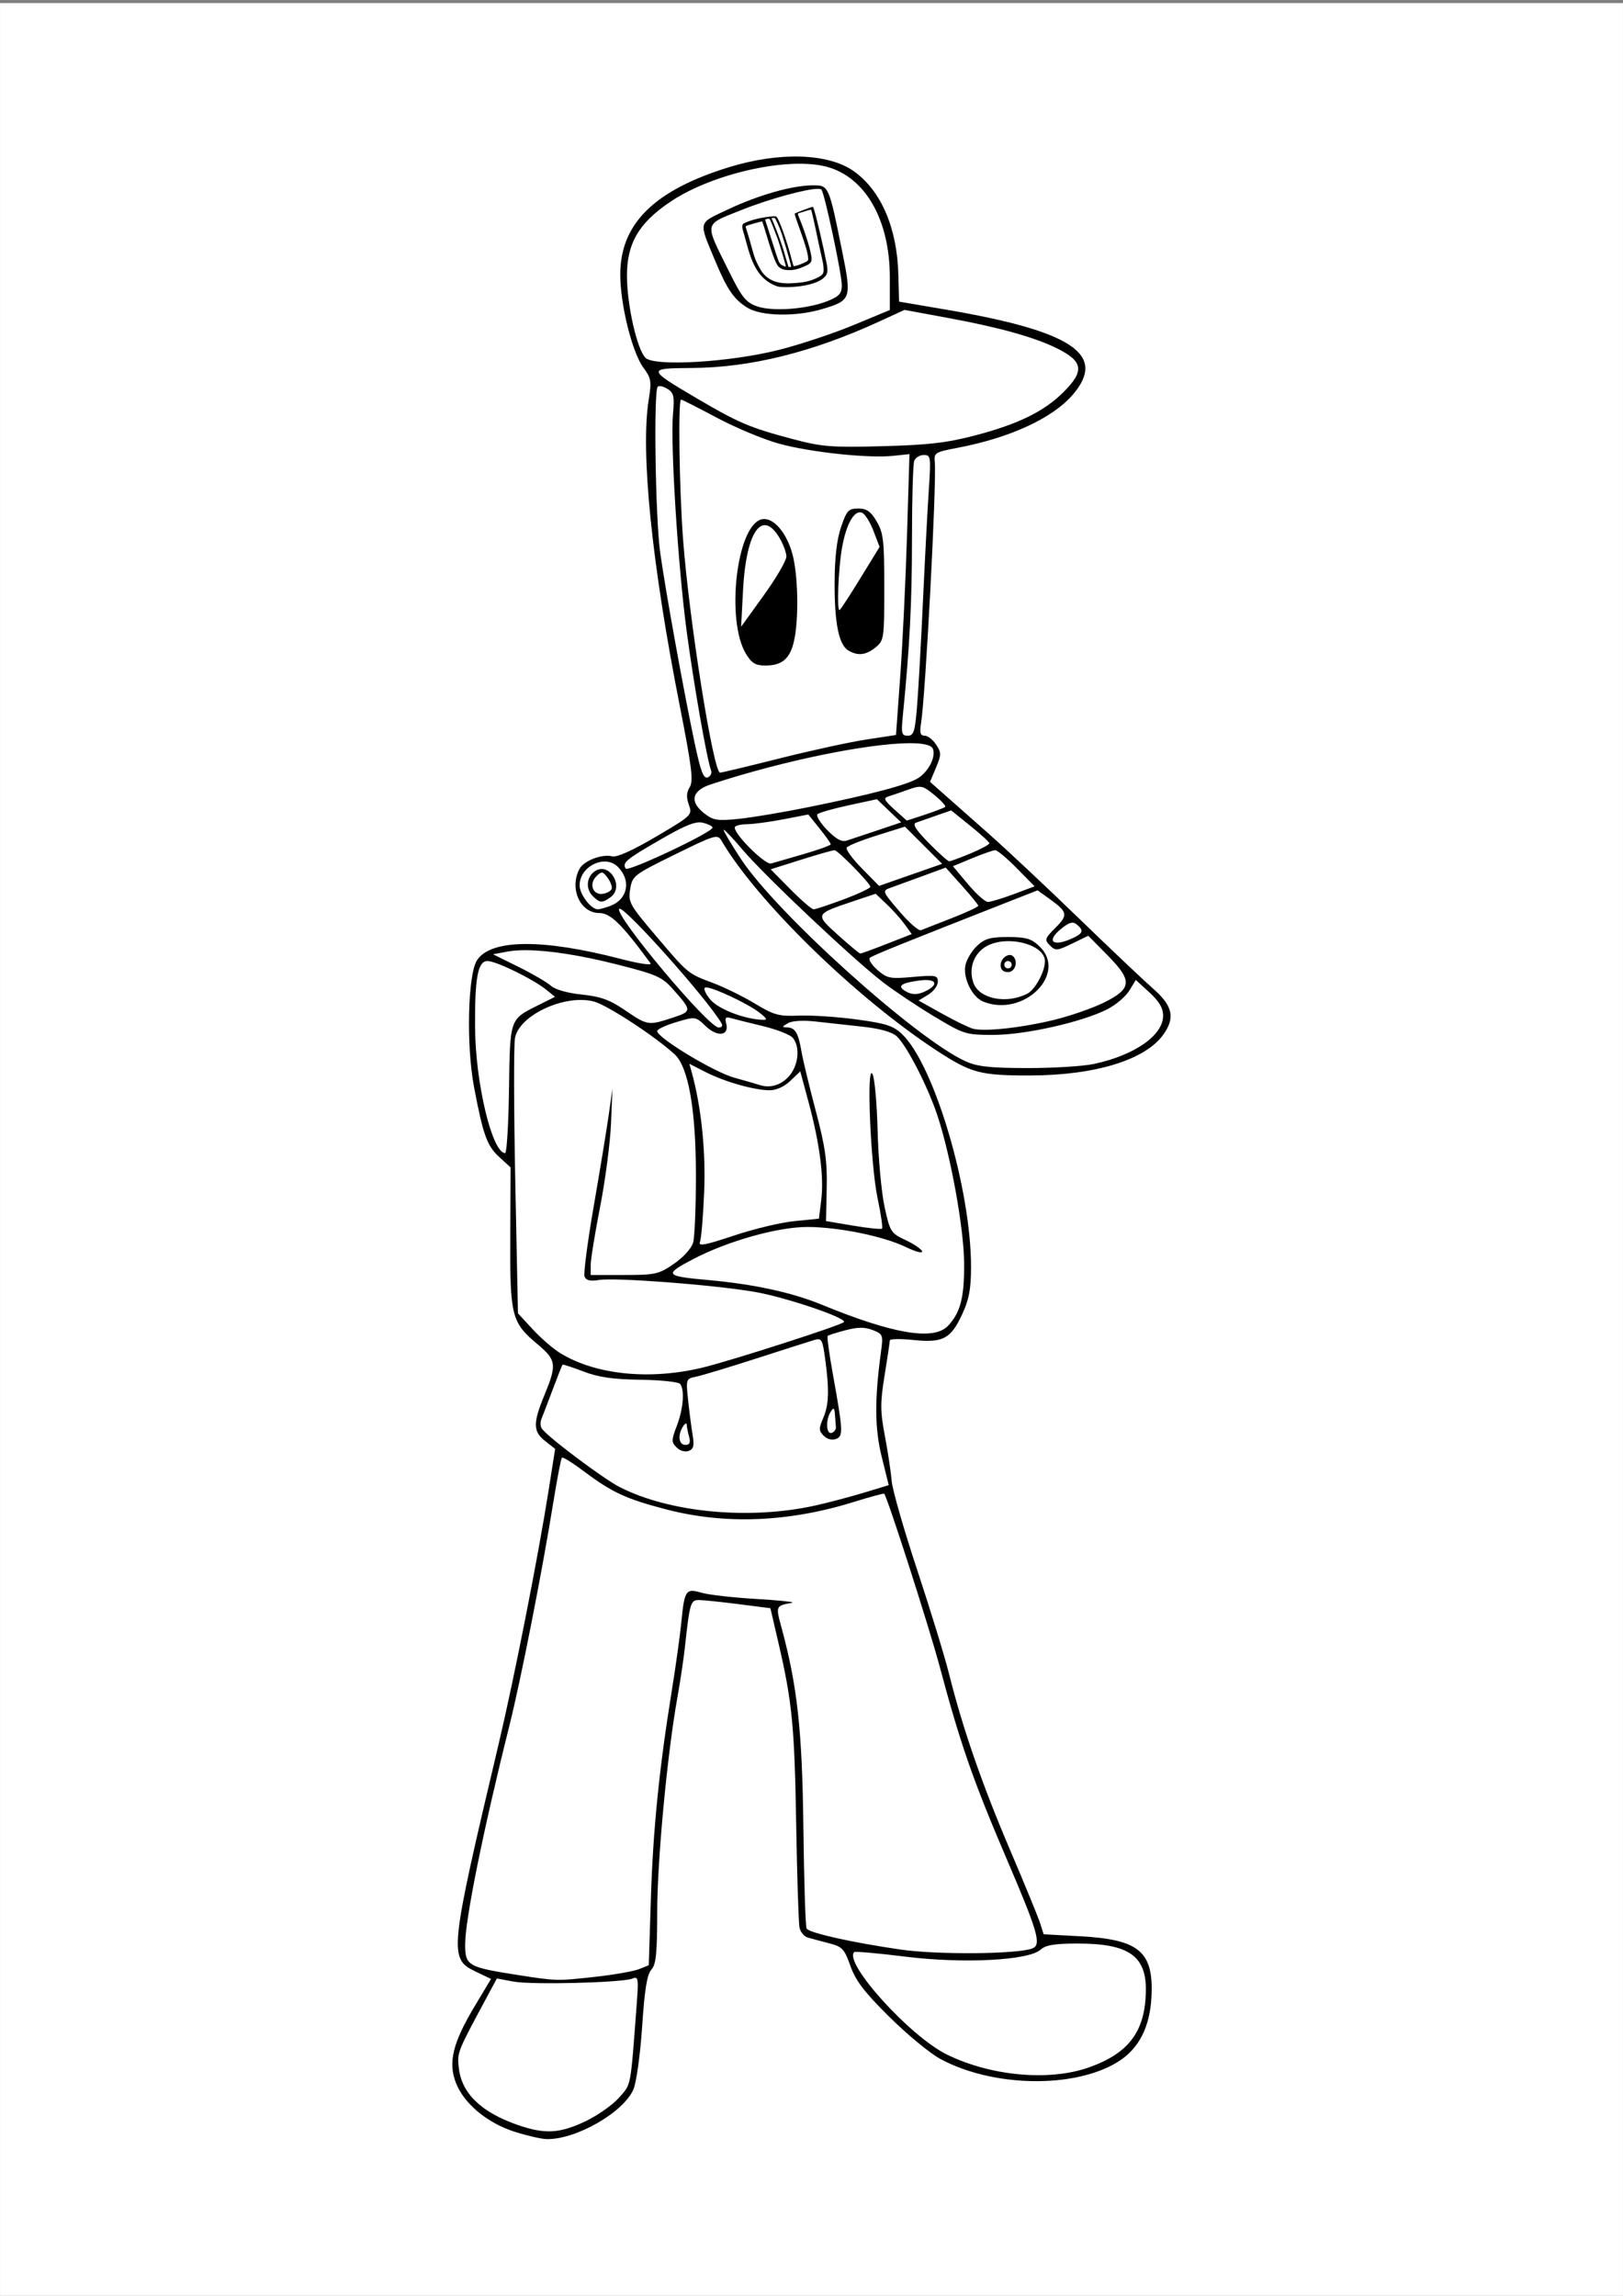 <?xml version="1.0" encoding="UTF-8" standalone="no"?>
<!-- Created with Inkscape (http://www.inkscape.org/) -->

<svg
   version="1.1"
   id="svg1"
   width="210mm"
   height="297mm"
   viewBox="0 0 793.701 1122.52"
   xml:space="preserve"
   xmlns="http://www.w3.org/2000/svg"
   xmlns:svg="http://www.w3.org/2000/svg"><rect x="0" y="0" width="793.701" height="1122.52" fill="#808080" stroke="none"/><defs
     id="defs1" /><g
     id="g1"><rect
       style="fill:#ffffff;stroke:#000000;stroke-width:3.026;stroke-opacity:0"
       id="rect3"
       width="793.672"
       height="1121.01"
       x="0.015"
       y="1.51" /><g
       id="g3"
       transform="matrix(1.806,0,0,1.806,100.782,45.196)"><path
         id="path1"
         style="fill:#000000"
         d="m 161.061,17.376 c -5.885,-0.193 -12.621,0.753 -19.463,2.863 -20.232,6.239 -29.424,15.293 -29.443,29.006 -0.012,8.174 3.223,21.188 6.291,25.312 2.074,2.788 2.215,3.646 1.416,8.598 -2.265,14.044 0.795,44.305 8.363,82.713 3.304,16.769 3.772,20.552 2.742,22.201 -0.895,1.433 -0.962,2.769 -0.238,4.787 0.989,2.757 0.857,2.886 -8.9,8.637 -6.326,3.728 -10.613,5.651 -11.863,5.324 -2.718,-0.711 -7.666,1.18 -8.842,3.377 -2.825,5.278 0.15,11.959 5.328,11.965 3.059,0.004 6.096,2.977 13.9,13.615 0.466,0.635 -3.052,0.115 -8.119,-1.201 -21.134,-5.489 -35.115,-5.359 -38.865,0.363 -2.491,3.8 -2.953,22.995 -0.824,34.262 2.466,13.055 3.526,15.999 6.842,19.027 l 3.07,2.807 -0.086,18.803 c -0.1,21.504 0.325,23.172 7.426,29.107 5.056,4.226 5.222,5.479 1.83,13.713 -3.151,7.648 -3.113,9.857 0.207,12.469 l 2.688,2.113 -1.768,11.209 c -2.851,18.074 -9.295,50.775 -13.523,68.639 -13.347,56.381 -13.53,58.154 -6.332,61.611 l 4.252,2.043 -4.461,7.457 c -5.936,9.921 -7.212,15.245 -4.984,20.812 2.24,5.599 8.516,10.775 15.906,13.119 3.319,1.053 7.191,1.94 8.604,1.971 7.943,0.174 20.923,-7.283 23.527,-13.516 0.79,-1.891 1.843,-9.548 2.34,-17.016 0.665,-9.996 1.32,-14.038 2.484,-15.324 1.281,-1.415 1.583,-4.389 1.59,-15.668 0.009,-13.871 2.702,-42.547 5.436,-57.861 0.791,-4.432 1.709,-10.534 2.039,-13.559 1.329,-12.194 1.563,-13 3.785,-13 1.152,0 5.986,0.499 10.742,1.109 l 8.648,1.107 2.127,9.143 c 3.764,16.176 4.404,22.659 4.854,49.141 0.243,14.3 0.649,26.983 0.902,28.184 0.254,1.201 1.248,2.411 2.209,2.689 0.961,0.279 3.551,0.971 5.754,1.539 3.628,0.935 4.177,1.517 5.834,6.182 1.42,3.997 3.781,7.08 10.547,13.777 4.794,4.745 10.99,9.858 13.77,11.361 14.227,7.695 36.316,8.075 48.055,0.826 5.672,-3.502 8.715,-9.369 9.131,-17.598 0.619,-12.263 -3.255,-15.567 -19.262,-16.428 l -9.922,-0.533 -0.957,-3 c -0.527,-1.65 -4.223,-10.65 -8.213,-20 -7.512,-17.606 -12.791,-32.849 -16.451,-47.5 -1.168,-4.675 -5.06,-17.371 -8.65,-28.213 -3.59,-10.842 -6.688,-21.642 -6.883,-24 -0.195,-2.358 -1.02,-7.827 -1.834,-12.152 -1.287,-6.836 -1.297,-8.994 -0.078,-16.5 0.771,-4.75 1.402,-8.986 1.404,-9.414 0.002,-0.428 2.858,-0.484 6.344,-0.127 8.043,0.824 10.137,-0.272 13.234,-6.924 1.876,-4.028 2.408,-6.853 2.416,-12.789 0.027,-21.025 -9.954,-54.748 -18.67,-63.08 -2.37,-2.266 -4.349,-2.906 -12.322,-3.984 -5.224,-0.707 -12.242,-1.171 -15.598,-1.033 -5.436,0.224 -6.736,-0.132 -11.939,-3.266 -3.212,-1.934 -8.337,-4.45 -11.389,-5.592 -6.815,-2.55 -6.659,-2.419 -15.652,-13.02 -6.907,-8.141 -7.3,-8.865 -6.732,-12.365 0.585,-3.603 0.956,-3.891 12.102,-9.375 10.844,-5.336 11.562,-5.551 12.605,-3.77 9.585,16.361 36.224,42.368 58.105,56.725 9.466,6.211 11.949,6.88 25.4,6.863 17.654,-0.022 31.265,-4.194 36.174,-11.088 3.234,-4.542 2.53,-7.757 -2.705,-12.342 -2.547,-2.231 -11.66,-10.861 -20.25,-19.178 -8.59,-8.317 -19.629,-18.667 -24.529,-23 -4.9,-4.333 -10.437,-9.227 -12.305,-10.877 l -3.396,-3 1.609,-3.846 c 1.467,-3.504 1.468,-4.058 0.031,-6.25 -0.867,-1.323 -2.26,-2.404 -3.098,-2.404 -1.159,0 -1.397,-0.775 -0.994,-3.25 1.235,-7.594 4.278,-65.369 3.732,-70.861 -0.244,-2.459 0.107,-2.681 6.035,-3.803 14.331,-2.713 25.88,-8.032 31.371,-14.447 9.296,-10.861 -0.186,-17.176 -34.576,-23.029 l -12.5,-2.127 -0.189,-7.275 c -0.329,-12.658 -4.676,-22.772 -12.043,-28.018 -3.436,-2.446 -8.467,-3.776 -14.352,-3.969 z m -2.342,1.971 c 3.571,-0.154 6.807,0.089 9.408,0.795 10.435,2.83 17.018,14.406 17.018,29.928 v 8.838 l -9.938,4.123 c -5.466,2.268 -14.578,5.287 -20.25,6.707 -13.275,3.324 -33.571,4.515 -35.975,2.111 -2.262,-2.262 -4.941,-13.963 -5.016,-21.912 -0.084,-8.974 3.13,-14.54 11.734,-20.328 8.582,-5.773 22.304,-9.8 33.018,-10.262 z m 5.59,5.809 c -5.512,0 -14.68,2.598 -22.986,6.516 -8.243,3.888 -8.017,2.986 -3.48,13.887 3.251,7.813 5.103,10.504 8.76,12.734 3.795,2.314 13.103,2.479 20.242,0.359 7.803,-2.317 7.982,-2.821 5.463,-15.295 -3.688,-18.259 -3.662,-18.201 -7.998,-18.201 z m 1.443,0.941 c 0.439,0.006 0.736,0.068 0.861,0.193 0.826,0.826 5.531,22.866 5.531,25.908 0,2.246 -0.695,3.017 -3.855,4.281 -5.533,2.214 -14.952,2.914 -19.145,1.422 -3.006,-1.07 -4.093,-2.446 -7.703,-9.746 -6.545,-13.235 -6.766,-12.202 3.484,-16.305 7.677,-3.073 17.754,-5.794 20.826,-5.754 z m 23.365,32.775 12.264,2.27 c 13.703,2.535 23.291,5.241 29.264,8.26 6.878,3.476 7.215,6.039 1.535,11.719 -5.24,5.24 -12.265,8.685 -23.945,11.74 -7.665,2.005 -12.701,2.59 -25.09,2.916 -13.956,0.368 -16.396,0.169 -24.5,-1.986 -11.459,-3.048 -14.517,-4.353 -25.855,-11.025 -13.393,-7.882 -13.429,-8.099 -1.301,-8.166 15.878,-0.088 32.707,-4.264 50.893,-12.629 z M 122.85,79.509 c 0.541,0.007 1.337,0.279 2.088,0.748 1.708,1.067 1.918,2.025 1.492,6.82 -0.73,8.231 1.358,41.321 3.721,58.945 1.954,14.577 5.474,34.609 6.594,37.527 0.284,0.74 -0.13,1.595 -0.92,1.898 -1.112,0.427 -1.903,-1.636 -3.492,-9.121 -2.925,-13.774 -7.876,-41.101 -9.361,-51.672 -1.309,-9.314 -1.826,-43.833 -0.674,-44.986 0.112,-0.112 0.307,-0.163 0.553,-0.16 z m 5.771,3.646 c 0.261,0 4.649,2.224 9.75,4.943 5.101,2.719 12.674,5.873 16.83,7.008 8.5,2.321 24.198,3.99 30.854,3.279 l 4.41,-0.471 -0.662,21.869 c -0.364,12.029 -1.185,29.139 -1.824,38.023 l -1.162,16.154 -8.086,1.234 c -4.447,0.679 -14.98,2.971 -23.408,5.096 -8.428,2.124 -15.693,3.863 -16.143,3.863 -1.816,0 -8.363,-41.207 -10.01,-63 -1.048,-13.869 -1.396,-38 -0.549,-38 z M 194.346,98.156 c 1.883,0 1.954,0.479 1.365,9.25 -0.342,5.088 -1.057,18.694 -1.59,30.236 -0.533,11.542 -1.261,24.48 -1.617,28.75 -0.557,6.678 -0.908,7.764 -2.512,7.764 -1.649,0 -1.804,-0.607 -1.342,-5.25 1.88,-18.899 2.487,-30.598 2.49,-47.918 0.002,-10.818 0.277,-20.38 0.611,-21.25 0.334,-0.87 1.501,-1.582 2.594,-1.582 z m -17.758,14.5 c -2.639,0 -3.119,0.519 -4.648,5 -1.146,3.358 -1.72,8.283 -1.746,15 -0.042,11.063 1.148,16.93 3.74,18.441 2.589,1.509 4.741,1.26 7.35,-0.855 2.282,-1.851 2.361,-2.392 2.361,-16.25 0,-12.664 -0.24,-14.744 -2.057,-17.836 -1.611,-2.742 -2.694,-3.5 -5,-3.5 z m 0.408,1.018 c 0.201,-0.008 0.401,0.025 0.602,0.102 0.797,0.306 2.197,2.516 3.111,4.91 l 1.662,4.354 -5.248,8.559 c -2.887,4.707 -5.413,8.559 -5.613,8.559 -0.727,0 -0.331,-10.637 0.609,-16.377 0.999,-6.102 2.933,-10.032 4.877,-10.105 z m -25.822,1.814 c -0.318,-0.004 -0.631,0.041 -0.938,0.139 -6.674,2.118 -9.478,27.43 -4.031,36.387 1.526,2.51 2.58,3.143 5.234,3.143 4.506,0 6.641,-1.802 7.736,-6.527 1.262,-5.445 1.198,-16.312 -0.135,-22.525 -1.286,-5.995 -4.789,-10.58 -7.867,-10.615 z m 0.213,1.662 c 1.18,0.053 2.459,1.107 3.77,3.256 1.09,1.788 1.98,4.15 1.977,5.25 -0.003,1.1 -2.762,5.825 -6.131,10.5 l -6.125,8.5 0.527,-10 c 0.595,-11.256 2.966,-17.642 5.982,-17.506 z m 39.1,59.033 c 3.623,-0.013 5.913,0.469 6.322,1.535 0.828,2.159 -1.101,6.021 -3.934,7.877 -2.769,1.814 -12.626,4.43 -29.852,7.92 -6.808,1.38 -15.303,2.804 -18.879,3.164 -5.759,0.581 -6.821,0.405 -9.305,-1.549 -3.988,-3.137 -3.3,-6.111 1.805,-7.789 20.107,-6.611 42.974,-11.118 53.842,-11.158 z m 2.598,11.799 c 1.229,-0.037 2.145,0.61 4.143,2.24 1.873,1.529 3.184,2.973 2.912,3.211 -0.271,0.238 -2.711,1.173 -5.422,2.078 -2.71,0.905 -4.96,1.631 -5,1.615 -0.04,-0.016 -1.55,-1.374 -3.357,-3.018 -2.839,-2.582 -3.043,-3.065 -1.5,-3.547 0.982,-0.307 3.399,-1.133 5.373,-1.838 1.263,-0.451 2.114,-0.72 2.852,-0.742 z m -11.439,3.357 3.285,3.139 3.285,3.137 -6.451,2.176 c -3.548,1.197 -7.298,2.446 -8.334,2.775 -1.321,0.419 -2.896,-0.448 -5.266,-2.893 -1.86,-1.919 -3.039,-3.832 -2.619,-4.252 0.42,-0.42 4.214,-1.509 8.432,-2.422 z m 20.111,3.041 5.143,4.139 c 2.828,2.275 5.167,4.413 5.195,4.752 0.029,0.339 -2.259,1.577 -5.082,2.75 -2.823,1.173 -5.427,2.135 -5.787,2.135 -0.36,0 -2.854,-2.235 -5.543,-4.965 -3.488,-3.542 -4.481,-5.112 -3.463,-5.482 0.785,-0.286 3.252,-1.152 5.482,-1.924 z m -38.684,1.102 3.037,3.777 c 1.67,2.078 3.035,4.011 3.035,4.295 0,0.001 1e-4,0.005 0,0.006 -0.05,0.296 -3.294,1.467 -7.25,2.617 -3.987,1.159 -7.986,2.317 -8.887,2.574 -1.569,0.448 -9.863,-7.739 -9.863,-9.736 0,-0.473 1.462,-0.876 3.25,-0.896 1.788,-0.02 6.272,-0.621 9.965,-1.336 z m -29.639,2.137 c 0.127,-0.006 0.251,-0.005 0.371,0 0.275,0.011 0.533,0.049 0.779,0.111 1.409,0.354 2.561,0.941 2.561,1.305 0,1.262 -22.912,12.071 -23.516,11.094 -0.985,-1.594 0.04,-2.449 9.428,-7.867 5.666,-3.27 8.465,-4.559 10.377,-4.643 z m 55.807,1.154 5.035,5.035 5.035,5.035 -8.539,2.986 -8.537,2.986 -4.662,-4.734 c -2.565,-2.604 -4.413,-5.14 -4.107,-5.635 0.306,-0.495 3.981,-1.975 8.166,-3.287 z m -49.07,0.857 h 0.002 c 0.264,-0.047 2.455,2.264 5.098,5.389 5.944,7.029 29.939,29.67 38.035,35.891 3.046,2.34 9.279,6.503 13.85,9.25 8.057,4.843 8.544,4.996 16.021,4.996 8.607,0 24.069,-3.481 30.863,-6.947 2.301,-1.174 4.978,-3.439 5.947,-5.033 l 1.762,-2.898 3.699,3.389 c 2.643,2.422 3.697,4.219 3.697,6.303 0,5.328 -7.754,10.717 -18.799,13.062 -2.915,0.619 -11.015,1.114 -18,1.102 -10.119,-0.018 -13.515,-0.392 -16.711,-1.844 -13.427,-6.1 -51.207,-40.125 -60.811,-54.768 -2.573,-3.924 -4.68,-7.457 -4.68,-7.85 0,-0.011 0.002,-0.019 0.006,-0.025 5.6e-4,-8.6e-4 0.003,-0.005 0.004,-0.006 l 0.002,-0.002 0.002,-0.002 0.002,-0.002 c 4.5e-4,-2.2e-4 0.003,-0.002 0.004,-0.002 h 0.002 c 5e-4,-1.3e-4 0.003,-0.001 0.004,-0.002 z m 30.006,5.525 c 0.866,0 9.182,8.447 9.707,9.859 0.131,0.352 -3.064,1.878 -7.1,3.391 -4.036,1.512 -7.758,2.75 -8.271,2.75 -0.514,0 -3.342,-2.438 -6.283,-5.416 l -5.348,-5.414 8.184,-2.586 c 4.501,-1.422 8.601,-2.584 9.111,-2.584 z m 43.525,0 c 0.56,0 3.185,2.199 5.834,4.889 l 4.816,4.889 -5.641,2.111 c -3.103,1.161 -6.257,2.111 -7.01,2.111 -0.753,0 -3.192,-2.177 -5.418,-4.836 l -4.047,-4.834 5.223,-2.166 c 2.873,-1.191 5.682,-2.164 6.242,-2.164 z M 108.096,208.224 c 1.25,0.038 2.458,0.484 3.412,1.438 3.66,3.66 2.698,8.759 -1.988,10.541 -1.377,0.524 -2.925,0.953 -3.439,0.953 -1.856,0 -4.936,-4.055 -4.936,-6.5 0,-3.554 3.25,-6.232 6.414,-6.424 0.18,-0.011 0.358,-0.013 0.537,-0.008 z m 92.182,1.637 4.389,4.898 c 2.414,2.693 4.409,5.136 4.434,5.43 0.025,0.294 -3.218,1.81 -7.205,3.367 -3.987,1.558 -7.741,3.024 -8.34,3.26 -0.599,0.236 -3.22,-2.063 -5.824,-5.111 -4.666,-5.461 -4.701,-5.555 -2.41,-6.379 1.278,-0.46 5.166,-1.877 8.641,-3.15 z m -93.07,0.377 c -0.586,-0.018 -1.2,0.142 -1.812,0.525 -2.362,1.48 -2.717,4.781 -0.73,6.768 1.965,1.965 2.578,2.005 4.885,0.318 3.164,-2.313 0.821,-7.517 -2.342,-7.611 z m -0.041,0.973 c 0.445,0.003 0.851,0.457 1.553,1.404 0.799,1.078 1.299,2.428 1.111,3 -0.188,0.572 -1.262,1.177 -2.387,1.344 -2.718,0.403 -3.869,-2.668 -1.773,-4.73 0.682,-0.671 1.104,-1.02 1.496,-1.018 z m 117.979,4.809 2.838,2.021 c 5.355,3.813 5.549,4.574 2.049,8.074 -2.942,2.942 -3.057,3.299 -1.543,4.812 1.514,1.514 1.962,1.478 6.01,-0.488 l 4.373,-2.125 5.223,5.291 c 6.806,6.892 6.65,9.006 -0.949,12.787 -3.025,1.505 -9.1,3.616 -13.5,4.691 -8.774,2.145 -18.873,3.246 -22,2.398 -1.1,-0.298 -4.861,-2.135 -8.359,-4.082 l -6.361,-3.541 2.611,-1.584 c 1.436,-0.871 2.609,-2.443 2.609,-3.494 0,-1.753 -0.56,-1.862 -6.75,-1.311 -6.23,0.555 -6.972,0.406 -9.633,-1.924 -1.586,-1.389 -2.486,-2.86 -2,-3.271 0.769,-0.65 8.523,-3.783 38.633,-15.605 z m -43.836,0.918 3.01,2.859 c 1.655,1.572 3.852,4.032 4.883,5.465 l 1.875,2.605 -6.74,2.645 c -3.707,1.454 -6.953,2.629 -7.215,2.611 -0.261,-0.018 -2.952,-2.258 -5.977,-4.98 -6.299,-5.669 -6.292,-5.684 3.832,-9.08 z m -69.342,4.051 c 1.855,-0.077 23.387,24.037 27.541,30.918 0.468,0.775 0.196,1.25 -0.715,1.25 -2.781,0 -28.427,-30.621 -26.914,-32.135 0.021,-0.021 0.051,-0.032 0.088,-0.033 z m 122.629,3.787 c 0.424,0.003 0.802,0.175 1.191,0.498 1.949,1.618 1.696,2.408 -1.189,3.723 -5.495,2.504 -7.28,0.742 -2.811,-2.773 1.262,-0.993 2.102,-1.453 2.809,-1.447 z m -17.451,3.881 c -4.77,0 -6.301,0.434 -8.367,2.375 -1.391,1.307 -2.806,3.637 -3.145,5.178 -0.763,3.475 1.775,8.711 4.814,9.936 10.944,4.407 23.027,-7.633 15.117,-15.064 -2.123,-1.994 -3.617,-2.424 -8.42,-2.424 z m -0.119,1.121 c 4.967,-0.07 10.119,2.164 10.119,5.451 0,2.792 -2.657,7.682 -4.76,8.76 -5.677,2.909 -13.083,1.418 -14.611,-2.941 -1.294,-3.691 -0.048,-7.57 3.094,-9.629 1.68,-1.101 3.9,-1.609 6.158,-1.641 z m -130.176,2.449 c 6.159,0.055 14.768,1.402 24.555,3.891 10.585,2.692 12.082,3.354 15,6.646 5.221,5.891 5.218,6.006 -0.209,7.781 -6.462,2.114 -6.681,2.078 -12.775,-2.078 -4.13,-2.817 -6.583,-3.705 -11.697,-4.234 -3.908,-0.404 -7.221,-1.349 -8.365,-2.385 -1.042,-0.943 -4.991,-3.244 -8.775,-5.115 l -6.881,-3.402 3.854,-0.723 c 1.461,-0.274 3.242,-0.399 5.295,-0.381 z m 130.832,1.295 c -1.143,-0.038 -2.537,1.258 -2.537,2.742 0,1.226 0.704,1.893 2,1.893 1.907,0 2.837,-2.831 1.402,-4.266 -0.245,-0.245 -0.545,-0.359 -0.865,-0.369 z m -141.463,1.635 c 2.312,0 12.339,4.894 15.848,7.734 l 2.416,1.957 -4.68,2.336 c -7.621,3.806 -7.495,3.441 -7.779,22.729 -0.14,9.484 -0.609,17.244 -1.043,17.244 -3.508,0 -8.048,-18.944 -8.148,-34 -0.09,-13.544 0.749,-18 3.387,-18 z m 140.926,0 c 0.55,0 1,0.45 1,1 0,0.55 -0.45,1 -1,1 -0.55,0 -1,-0.45 -1,-1 0,-0.55 0.45,-1 1,-1 z m -22.586,5.154 c 3.124,-0.094 3.637,1.213 0.652,2.811 -2.374,1.271 -4.112,1.292 -6.037,0.074 -2.045,-1.294 -0.887,-2.115 3.889,-2.756 0.55,-0.074 1.05,-0.116 1.496,-0.129 z m -59.268,1.99 c 1.788,-0.123 11.41,4.361 14.541,6.824 2.18,1.715 2.289,2.017 0.697,1.941 -5.082,-0.241 -12.031,-3.005 -14.123,-5.617 -1.231,-1.537 -1.801,-2.942 -1.264,-3.123 0.041,-0.014 0.091,-0.021 0.148,-0.025 z m -33.344,3.396 c 1.09,0.033 2.139,0.173 3.115,0.436 3.608,0.971 16.574,9.457 21.795,14.264 3.748,3.451 5.773,14.924 5.781,32.76 0.004,8.525 -0.335,16.718 -0.752,18.207 -0.439,1.569 -2.618,3.987 -5.18,5.75 -4.129,2.841 -5.022,3.043 -13.492,3.043 h -9.07 l 0.006,-2.75 c 0.003,-1.512 1.152,-8.6 2.553,-15.75 1.401,-7.15 2.723,-17.275 2.939,-22.5 l 0.393,-9.5 -0.984,7 c -0.541,3.85 -2.367,14.978 -4.059,24.73 -1.692,9.752 -2.823,18.39 -2.514,19.195 0.4,1.042 1.516,1.311 3.865,0.93 4.475,-0.726 31.2,1.317 42.279,3.232 8.389,1.45 25.133,7.133 24.09,8.176 -0.897,0.897 -30.128,10.309 -38.068,12.258 -14.365,3.525 -29.195,2.036 -38.791,-3.895 -1.906,-1.178 -5.251,-4.078 -7.434,-6.445 l -3.969,-4.305 -0.723,-35.557 c -0.398,-19.556 -0.435,-37.098 -0.082,-38.98 1.024,-5.459 10.673,-10.526 18.301,-10.299 z m 39.26,4.734 c 0.198,-0.005 0.453,0.044 0.771,0.139 0.917,0.274 4.816,1.252 8.666,2.172 3.85,0.92 7.562,2.376 8.25,3.234 2.07,2.586 1.496,7.623 -1.201,10.533 -2.196,2.369 -5.142,3.153 -8.049,2.141 -0.55,-0.192 -3.554,-1.059 -6.676,-1.928 -5.501,-1.53 -20.824,-10.802 -20.824,-12.6 0,-0.489 2.338,-1.584 5.193,-2.432 5.177,-1.537 5.199,-1.534 7.939,1.092 3.173,3.04 6.433,2.64 5.564,-0.682 -0.304,-1.161 -0.228,-1.655 0.365,-1.67 z m 21.371,0.918 c 0.774,0.026 1.597,0.088 2.453,0.184 3.087,0.346 8.845,0.98 12.795,1.408 4.629,0.502 7.886,1.418 9.168,2.578 2.722,2.464 8.516,13.76 11.096,21.637 3.602,10.995 7.108,30.427 7.176,39.766 0.068,9.308 -0.976,13.37 -4.361,16.984 -3.832,4.091 -14.784,2.26 -34.221,-5.719 -8.133,-3.339 -18.401,-5.556 -30.977,-6.689 -11.468,-1.034 -11.766,-1.461 -3.891,-5.6 9.322,-4.899 22.943,-8.742 30.982,-8.742 8.351,0 20.587,2.487 26.635,5.414 2.634,1.275 4.641,1.815 4.459,1.201 -0.182,-0.614 -2.201,-1.992 -4.484,-3.064 -3.988,-1.872 -4.211,-2.227 -5.689,-9 -0.847,-3.878 -1.692,-13.135 -1.879,-20.572 -0.187,-7.437 -0.815,-14.374 -1.396,-15.412 -1.674,-2.991 -0.537,24.567 1.391,33.686 0.901,4.264 1.441,7.951 1.199,8.193 -0.242,0.242 -3.755,-0.12 -7.807,-0.803 l -7.365,-1.24 0.193,-8.951 c 0.157,-7.288 -0.398,-11.181 -2.982,-20.951 -1.746,-6.6 -3.482,-13.817 -3.859,-16.037 -0.851,-5.01 -1.714,-6.455 -3.877,-6.494 -1.474,-0.026 -1.45,-0.171 0.195,-1.127 0.863,-0.501 2.726,-0.728 5.047,-0.648 z m -31.715,11.621 4.391,2.246 c 5.15,2.633 13.165,4.911 17.336,4.928 1.811,0.007 3.977,-0.977 5.623,-2.555 l 2.678,-2.564 2.232,8.27 c 3.031,11.233 4.219,20.347 3.457,26.492 l -0.637,5.131 -6.648,0.656 c -3.657,0.361 -11.053,2.132 -16.436,3.936 -7.681,2.574 -9.646,2.942 -9.133,1.713 0.359,-0.861 0.875,-6.966 1.146,-13.566 0.455,-11.065 -0.793,-23.07 -3.361,-32.342 z m 46.432,71.475 c 1.151,-0.005 2.151,0.205 3.227,0.627 2.753,1.082 2.85,1.335 2.234,5.857 -1.765,12.959 -1.714,20.763 0.184,28.424 l 1.906,7.699 -6.65,2.02 c -3.657,1.111 -9.552,2.669 -13.1,3.463 -17.814,3.986 -39.401,1.987 -53.008,-4.908 -4.486,-2.273 -19.628,-13.637 -21.182,-15.896 -0.407,-0.591 -0.458,-1.749 -0.111,-2.574 0.346,-0.825 1.723,-4.419 3.059,-7.986 1.336,-3.567 2.538,-6.594 2.67,-6.727 l 0.002,-0.002 c 0.169,-0.116 2.711,0.71 5.68,1.848 4.063,1.557 7.972,2.119 15.439,2.225 5.5,0.078 10.33,0.593 10.734,1.143 1.244,1.694 0.848,6.721 -0.891,11.273 -1.511,3.956 -1.518,4.48 -0.078,5.92 0.907,0.907 2.298,1.305 3.266,0.934 1.335,-0.512 1.556,-1.425 1.061,-4.387 -0.344,-2.057 -0.895,-6.307 -1.225,-9.443 -0.594,-5.653 -0.577,-5.705 2.266,-6.295 1.577,-0.327 8.942,-2.554 16.367,-4.947 7.425,-2.394 14.448,-4.633 15.607,-4.977 1.918,-0.568 2.178,-0.104 2.887,5.148 1.147,8.498 1.016,12.39 -0.539,16.02 -1.214,2.833 -1.194,3.443 0.15,4.787 0.918,0.918 2.254,1.266 3.309,0.861 2.018,-0.774 1.957,-2.014 -0.865,-17.703 -0.97,-5.395 -1.591,-9.983 -1.379,-10.195 0.212,-0.212 2.398,-0.908 4.857,-1.547 1.671,-0.434 2.972,-0.655 4.123,-0.66 z m -7.422,21.914 c 0.226,-0.009 0.328,0.485 0.406,1.547 0.091,1.238 0.211,2.774 0.266,3.416 0.055,0.642 -0.463,1.355 -1.15,1.584 -1.497,0.499 -1.673,-3.548 -0.25,-5.75 0.334,-0.516 0.564,-0.791 0.729,-0.797 z m -39.912,3.996 c 0.109,-0.002 0.176,0.095 0.182,0.301 0.016,0.55 0.301,2.013 0.633,3.25 0.443,1.654 0.175,2.25 -1.014,2.25 -1.79,0 -2.12,-2.674 -0.617,-5 0.333,-0.516 0.634,-0.797 0.816,-0.801 z m -33.535,9.236 c 0.504,-0.016 3.001,1.55 5.797,3.652 7.707,5.794 11.495,7.547 22.463,10.396 15.949,4.144 33.147,3.441 50.848,-2.08 4.339,-1.353 7.981,-2.334 8.094,-2.182 1.012,1.376 12.193,36.212 15.014,46.777 5.579,20.896 9.063,30.902 18.125,52.057 8.503,19.848 9.495,23.3 6.969,24.27 -4.082,1.566 -25.69,1.748 -35.695,0.299 -13.122,-1.9 -24.689,-4.486 -25.43,-5.684 -0.307,-0.496 -0.7,-12.723 -0.873,-27.172 -0.32,-26.638 -1.621,-38.483 -5.998,-54.58 -1.514,-5.568 -1.479,-5.647 2.906,-6.432 0.086,-0.015 0.14,-0.032 0.162,-0.051 9.5e-4,-0.001 0.004,-0.004 0.006,-0.006 l 0.002,-0.002 c 4.7e-4,-9.5e-4 0.002,-0.005 0.002,-0.006 8e-5,-4.8e-4 10e-4,-0.005 0.002,-0.006 -7e-5,-4.9e-4 -0.001,-0.005 -0.002,-0.006 -2.2e-4,-4.9e-4 -0.002,-0.005 -0.002,-0.006 -7.5e-4,-0.001 -0.005,-0.005 -0.006,-0.006 -0.233,-0.227 -4.179,-0.622 -9.664,-0.943 -6.325,-0.371 -13.052,-1.13 -14.949,-1.688 -4.296,-1.263 -4.651,-0.755 -5.496,7.855 -0.356,3.632 -1.521,12.005 -2.588,18.605 -3.425,21.191 -5.076,37.56 -5.668,56.186 l -0.578,18.188 -2.611,1.051 c -1.435,0.578 -6.659,1.502 -11.609,2.055 -10.686,1.193 -10.658,1.193 -21.5,-0.502 -13.24,-2.07 -14,-2.517 -14,-8.203 2.4e-4,-6.764 4.869,-30.839 11.984,-59.273 3.112,-12.438 8.808,-41.376 11.867,-60.297 1.049,-6.488 2.109,-11.997 2.355,-12.244 0.015,-0.015 0.041,-0.022 0.074,-0.023 z m 139.58,131.564 c 13.923,0 18.69,3.374 18.467,13.07 -0.248,10.808 -4.661,16.66 -15.438,20.471 -10.734,3.796 -26.562,2.352 -38.475,-3.51 -9.978,-4.91 -27.975,-24.804 -25.068,-27.711 0.244,-0.244 6.454,0.304 13.799,1.221 15.711,1.96 33.442,1.046 36.689,-1.893 1.38,-1.249 3.809,-1.648 10.025,-1.648 z m -119.836,9.279 c 0.88,-0.025 0.87,1.365 0.457,6.857 -1.76,23.393 -1.453,21.762 -4.814,25.59 -1.732,1.973 -5.853,4.864 -9.158,6.428 -6.927,3.277 -10.937,3.496 -18.188,0.99 -9.976,-3.447 -15.294,-8.59 -16.039,-15.514 -0.454,-4.213 -0.515,-4.061 7.879,-19.65 l 2.434,-4.52 4.453,0.832 c 4.96,0.927 29.457,0.315 32.219,-0.805 0.304,-0.123 0.555,-0.203 0.758,-0.209 z" /><path
         id="path1-1"
         style="fill:#000000;stroke-width:0.354"
         d="m 159.412,32.789 c -0.254,0.477 3.617,9.451 3.629,12.247 0.002,0.548 -0.157,0.679 -1.546,1.273 -1.241,0.53 -2.278,0.817 -2.409,0.666 -0.047,-0.054 -0.251,-0.736 -0.453,-1.515 -1.437,-5.537 -3.561,-11.495 -4.295,-11.887 -0.314,-0.168 -5.366,0.218 -8.787,1.904 -0.571,0.496 -0.409,1.226 0.082,2.764 1.627,5.766 2.73,12.097 9.138,14.296 2.066,0.443 9.98,0.188 12.68,-2.524 0.826,-0.829 0.961,-1.579 0.631,-3.49 -0.697,-3.689 -3.16,-14.622 -3.747,-15.539 -0.104,-0.163 -4.866,1.701 -4.922,1.806 z m 4.463,-0.957 c 0.066,0.107 1.151,4.862 1.261,5.525 0.08,0.482 1.667,7.807 1.879,8.669 0.069,0.28 0.154,0.971 0.188,1.534 0.095,1.545 -0.161,1.896 -2.015,2.759 -1.206,0.562 -2.224,0.858 -3.732,1.088 -4.213,0.507 -8.564,0.78 -11.152,-3.149 -1.254,-2.122 -1.822,-3.497 -2.46,-5.955 -0.378,-1.456 -1.188,-4.208 -1.682,-5.713 -0.086,-0.263 -0.063,-0.34 0.147,-0.478 0.192,-0.126 3.953,-1.192 4.205,-1.192 0.37,0 2.959,10.748 4.494,12.238 0.699,0.678 1.51,0.945 2.877,0.948 1.31,0.003 2.281,-0.231 4.009,-0.965 1.752,-0.744 2.055,-1.063 2.053,-2.159 -0.003,-1.566 -1.572,-6.75 -3.364,-11.113 -0.601,-1.406 -0.465,-1.012 1.042,-1.529 1.182,-0.398 2.145,-0.677 2.249,-0.51 z m -10.13,2.131 c 0.093,6.87e-4 0.173,0.009 0.214,0.025 0.161,0.061 0.67,1.104 1.381,2.827 0.387,0.937 0.646,1.735 1.818,5.601 0.5,1.649 1.239,4.425 1.239,4.654 0,0.15 -0.09,0.202 -0.344,0.202 -0.189,0 -0.363,-0.064 -0.386,-0.142 -0.068,-0.226 -0.839,-2.841 -1.318,-4.469 -0.768,-2.611 -2.816,-7.732 -3.042,-8.175 l -0.228,-0.448 0.364,-0.054 c 0.1,-0.015 0.209,-0.022 0.302,-0.021 z m -1.356,0.195 c 0.285,0.021 0.572,0.713 2.278,5.163 0.366,0.955 1.308,4.041 2.08,6.818 0.078,0.28 0.179,0.625 0.223,0.765 0.106,0.332 -0.055,0.329 -0.801,-0.019 -0.813,-0.378 -1.083,-0.834 -1.753,-2.955 -0.315,-0.997 -1.129,-3.53 -1.809,-5.628 -0.68,-2.098 -1.237,-3.84 -1.237,-3.872 0,-0.032 0.166,-0.091 0.369,-0.132 0.203,-0.041 0.455,-0.098 0.56,-0.128 0.031,-0.009 0.06,-0.014 0.09,-0.012 z" /></g></g></svg>
